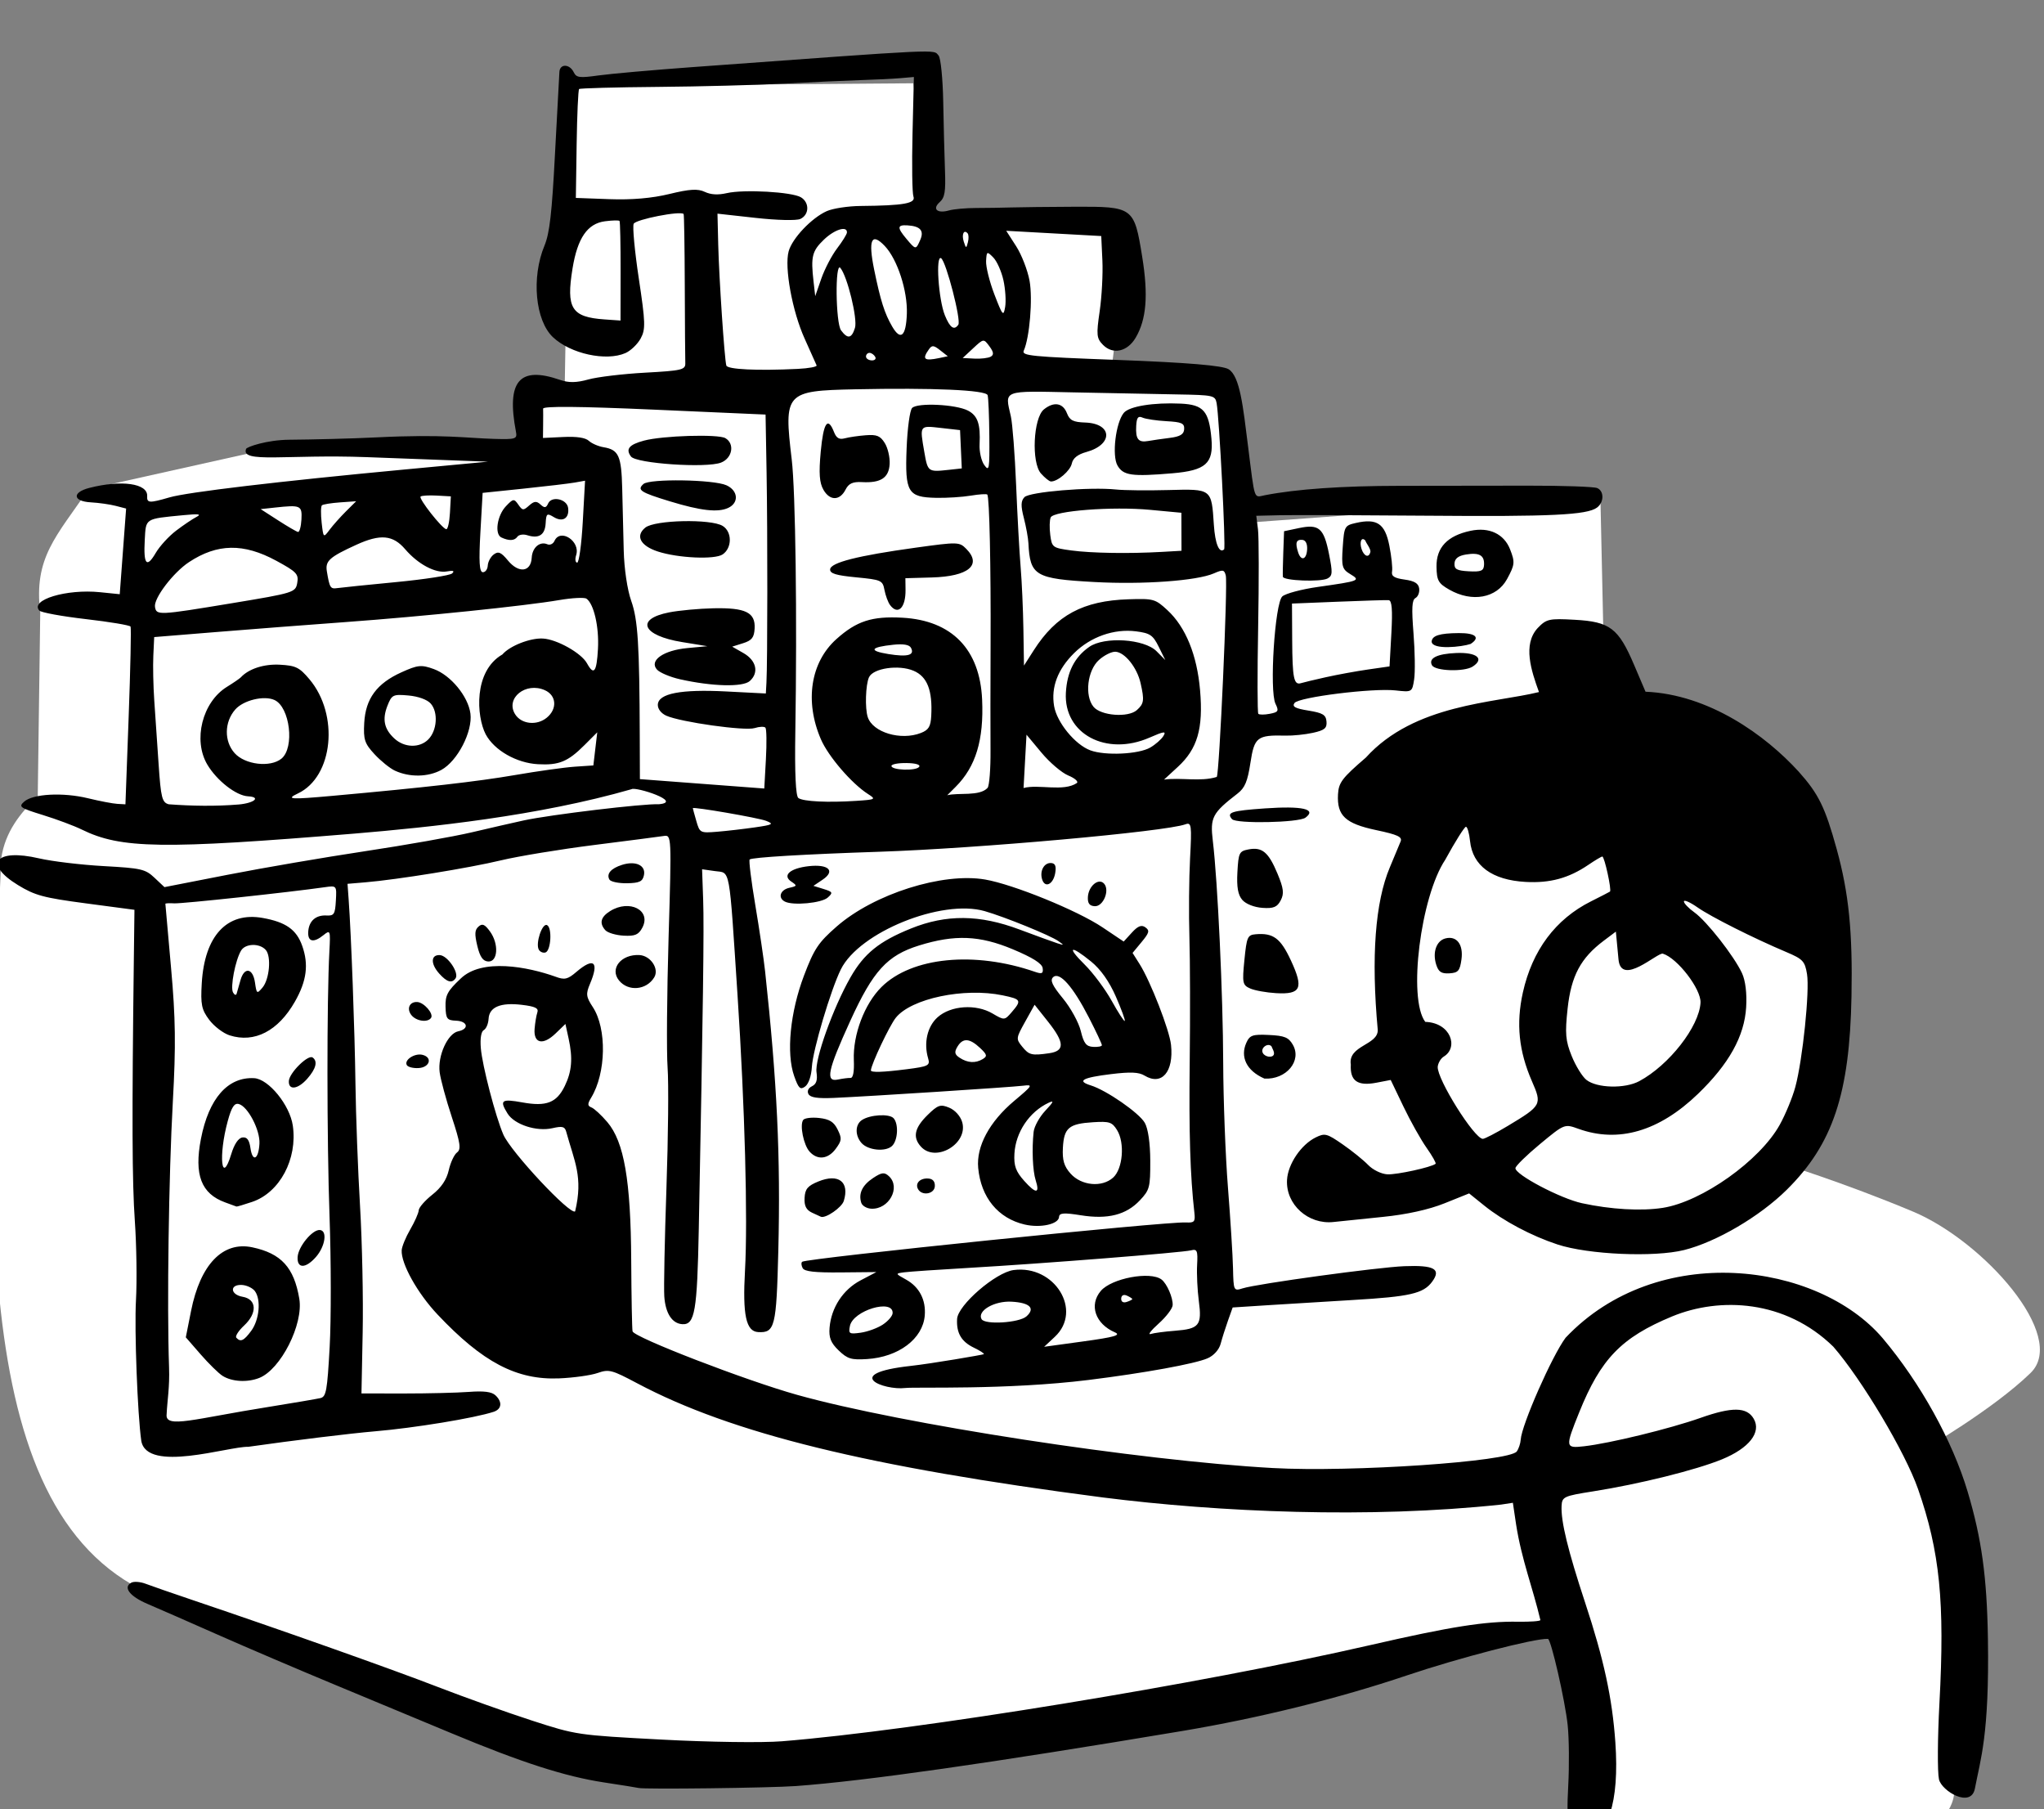 <?xml version="1.0" ?><svg xmlns="http://www.w3.org/2000/svg" width="288.332mm" height="255.133mm" viewBox="0 0 288.332 255.133">
    <rect x="0" y="0" width="288.332" height="255.133" fill="#808080" stroke="none"/>
    <path d="m -1641.148,18390.861 c 5.472,-30.59 -6.301,-108.932 -6.301,-108.932 0,0 -153.538,36.261 -219.861,48.945 -66.323,12.684 -231.633,37.753 -329.128,11.192 -97.495,-26.562 -195.043,-76.249 -195.043,-76.249 -105.208,-36.832 -96.291,-205.953 -87.991,-395.141 2.107,-13.663 9.821,-23.763 19.399,-32.68 l 1.327,-97.888 c -3.594,-29.355 8.628,-40.461 25.7,-65.657 l 88.375,-19.698 153.216,-4.195 -4.984,-24.306 16.865,-5.55 2.819,-160.861 182.744,-1.379 10.09,74.199 104.127,5.969 -9.285,77.147 59.193,2.09 18.139,74.106 183.484,-13.523 2.155,98.337 c 0,0 87.547,58.793 104.791,99.381 17.244,40.588 8.686,125.575 -11.898,156.682 0,0 34.156,10.445 71.463,26.113 37.307,15.669 82.572,66.255 62.51,85.803 -20.063,19.548 -57.37,41.036 -57.37,41.036 0,0 30.343,52.973 29.514,92.666 -0.829,39.693 -13.099,91.771 -13.099,91.771 0,0 -6.452,63.776 -200.952,20.622 z" fill="#FFFFFF" transform="translate(30.017,-106.779) matrix(0.265,0,0,0.265,627.227,-4507.968)"/>
    <path d="m -2158.692,18362.694 c -20.736,-3.158 -43.858,-10.612 -81.093,-26.142 -15.044,-6.275 -43.07,-17.932 -62.28,-25.904 -19.209,-7.973 -47.375,-20.006 -62.59,-26.74 -15.215,-6.735 -31.844,-14.022 -36.954,-16.193 -9.512,-4.043 -13.198,-8.851 -8.673,-11.312 1.398,-0.762 4.839,-0.502 7.648,0.576 2.809,1.078 14.251,5.047 25.427,8.819 47.67,16.094 105.333,36.523 129.784,45.981 14.463,5.594 37.081,13.671 50.263,17.948 23.826,7.73 24.23,7.789 69.175,10.179 25.395,1.351 53.454,1.743 64.022,0.897 71.5,-5.722 223.148,-30.507 313.336,-51.211 42.62,-9.784 61.011,-12.695 78.435,-12.419 6.568,0.104 11.968,-0.288 12,-0.871 -4.019,-17.081 -10.012,-32.155 -12.916,-50.78 l -1.734,-11.642 -6.277,0.961 c -70.004,7.504 -149.964,4.067 -212.027,-3.802 -124.703,-16.192 -197.564,-34.054 -247.854,-60.758 -13.529,-7.186 -15.014,-7.571 -21.057,-5.464 -3.576,1.246 -12.766,2.532 -20.422,2.856 -22.646,0.962 -40.745,-8.534 -64.775,-33.984 -10.682,-11.313 -19.482,-27.077 -19.087,-34.193 0.109,-1.969 2.159,-6.952 4.556,-11.073 2.397,-4.121 4.425,-8.708 4.507,-10.193 0.083,-1.485 3.335,-5.22 7.228,-8.3 4.809,-3.804 7.619,-7.983 8.762,-13.032 0.926,-4.088 2.918,-8.347 4.427,-9.465 2.247,-1.664 1.739,-5.077 -2.805,-18.845 -3.052,-9.248 -5.961,-19.963 -6.464,-23.813 -1.142,-8.729 4.263,-20.662 9.875,-21.802 5.953,-1.209 5.109,-5.391 -1.139,-5.647 -4.821,-0.197 -5.431,-1.006 -5.61,-7.43 -0.17,-6.101 1.058,-8.393 7.998,-14.924 11.336,-11.082 35.862,-6.296 50.528,-1.069 4.804,1.824 6.486,1.444 11.089,-2.502 9.365,-8.027 12.299,-5.47 7.273,6.341 -2.267,5.328 -2.078,6.885 1.503,12.334 7.534,11.467 7.106,35.126 -0.873,48.234 -2.015,3.311 -1.982,4.358 0.165,5.186 1.479,0.57 5.285,4.087 8.457,7.816 8.914,10.479 12.467,31.032 12.703,73.486 0.108,19.522 0.428,36.547 0.712,37.831 0.705,3.195 60.293,26.189 87.727,33.854 55.755,15.578 181.819,34.958 253.049,38.906 41.842,2.318 126.04,-3.409 129.915,-8.836 1.018,-1.426 1.957,-4.248 2.086,-6.272 0.501,-7.872 16.651,-44.536 23.888,-54.228 48.853,-51.654 134.127,-40.297 168.761,0.207 20.124,23.866 37.221,54.735 45.27,81.738 7.444,24.972 10.253,45.33 10.778,78.113 0.823,51.36 -3.995,64.367 -6.927,79.84 -2.031,10.715 -17.76,1.333 -19.129,-4.916 -0.855,-3.905 -0.742,-22.135 0.251,-40.513 2.911,-53.847 0.224,-80.715 -11.398,-113.988 -6.824,-19.538 -29.771,-58.075 -45.096,-75.735 -25.561,-24.965 -60.379,-26.594 -85.852,-16.072 -26.958,11.189 -37.917,22.512 -49.43,51.071 -7.487,18.573 -7.409,19.136 2.519,18.018 13.741,-1.545 45.663,-9.318 62.053,-15.11 16.878,-5.964 24.688,-5.84 28.346,0.454 4.192,7.211 -2.43,15.673 -16.907,21.605 -13.878,5.687 -44.092,13.19 -68.703,17.06 -15.463,2.433 -16.422,2.876 -16.668,7.704 -0.416,8.176 3.389,23.805 12.534,51.487 9.982,30.216 14.437,50.798 16.087,74.316 2.258,32.191 -4.071,51.22 -16.802,50.516 -8.074,-0.447 -9.495,-5.158 -8.278,-27.437 0.573,-10.612 0.447,-25.093 -0.295,-32.182 -1.362,-13.014 -8.877,-45.833 -10.516,-45.925 -6.87,-0.381 -47.602,10.175 -75.218,19.492 -36.14,12.193 -78.605,22.695 -119.343,29.516 -102.599,17.178 -168.52,26.572 -205.666,29.312 -13.73,1.011 -81.15,1.835 -83.842,1.023 -0.533,-0.161 -8.831,-1.49 -18.438,-2.953 z m -20.058,-346.24 c -0.75,-2.808 -2.022,-3.139 -7.389,-1.916 -8.449,1.925 -20.201,-1.924 -23.857,-7.812 -4.407,-7.096 -3.277,-7.942 7.902,-5.911 12.759,2.317 18.242,0.189 22.577,-8.757 3.765,-7.773 4.327,-14.737 2.033,-25.215 l -1.702,-7.775 -5.217,5.036 c -6.727,6.494 -11.824,5.372 -11.188,-2.462 0.261,-3.211 0.922,-7.144 1.47,-8.742 0.766,-2.23 -1.136,-3.157 -8.24,-4.011 -11.37,-1.365 -17.381,1.161 -17.73,7.454 -0.145,2.601 -1.284,5.285 -2.534,5.966 -1.418,0.771 -2.017,4.389 -1.592,9.624 0.749,9.237 7.848,36.482 11.989,46.007 4.001,9.204 35.705,43.1 38.213,40.854 4.373,-18.378 -0.395,-26.51 -4.734,-42.34 z m -226.207,164.466 c -2.012,-14.053 -3.711,-58.925 -2.832,-74.791 0.572,-10.318 0.301,-29.308 -0.601,-42.197 -1.46,-20.85 -1.587,-54.548 -0.526,-139.848 l 0.321,-25.77 -25.831,-3.425 c -22.647,-3.003 -27.105,-4.203 -36.16,-9.73 -18.548,-11.321 -11.997,-19.601 11.245,-14.214 6.877,1.593 22.313,3.441 34.302,4.106 20.102,1.113 22.212,1.595 27.108,6.201 l 5.309,4.995 33.867,-6.62 c 18.627,-3.641 51.475,-9.27 72.995,-12.51 21.52,-3.239 47.054,-7.757 56.742,-10.039 9.688,-2.282 22.104,-5.127 27.592,-6.32 14.088,-3.066 64.1,-9.053 71.978,-8.616 13.271,-1.218 -12.461,-9.52 -14.534,-8.012 -49.807,14.316 -106.896,20.212 -147.532,23.63 -102.316,8.425 -124.283,8.098 -145.165,-2.169 -4.016,-1.973 -13.306,-5.443 -20.644,-7.71 -12.257,-3.786 -13.071,-4.364 -10.008,-7.106 4.695,-4.203 20.685,-5.056 34.028,-1.817 6.224,1.512 13.251,2.855 15.614,2.985 l 4.298,0.239 1.72,-46.638 c 0.946,-25.649 1.399,-47.228 1.006,-47.95 -0.393,-0.723 -11.102,-2.513 -23.796,-3.979 -12.695,-1.464 -23.84,-3.507 -24.767,-4.538 -5.115,-5.691 14.443,-11.604 32.344,-9.777 l 10.457,1.065 1.698,-22.792 1.698,-22.793 -5.588,-1.441 c -3.073,-0.794 -9.015,-1.632 -13.204,-1.864 -9.596,-0.532 -10.097,-5.299 -0.807,-7.679 17.137,-4.392 31.183,-2.401 30.808,4.364 -0.207,3.731 1.14,3.808 11.843,0.687 9.569,-2.792 57.779,-8.511 124.969,-14.827 l 44.589,-4.191 -64.431,-2.405 c -42.86,-1.6 -67.322,3.405 -64.321,-4.392 0.407,-1.058 10.964,-4.781 23.049,-4.874 11.661,-0.09 32.667,-0.566 46.802,-1.273 35.068,-1.755 47.561,0.409 62.167,0.822 11.54,0.327 12.376,0.06 11.64,-3.8 -5.157,-27.003 1.782,-35.136 23.522,-27.577 4.547,1.581 8.722,1.513 14.996,-0.244 4.782,-1.339 18.388,-2.966 30.236,-3.617 19.648,-1.077 21.527,-1.528 21.388,-5.133 -0.084,-2.173 -0.211,-20.785 -0.281,-41.36 -0.071,-20.574 -0.346,-37.651 -0.613,-37.948 -1.622,-1.813 -25.538,2.877 -26.586,5.213 -0.686,1.529 0.546,14.656 2.739,29.168 3.543,23.454 3.65,27.002 0.958,31.9 -1.666,3.033 -5.302,6.508 -8.08,7.726 -10.29,4.509 -29.204,0.379 -38.554,-8.417 -9.466,-8.903 -11.598,-31.826 -4.537,-48.784 2.726,-6.547 3.948,-17.205 5.584,-48.731 1.153,-22.192 2.213,-41.896 2.358,-43.786 0.333,-4.352 5.437,-4.196 7.604,0.233 1.446,2.957 3.016,3.161 13.309,1.726 6.419,-0.896 29.04,-2.895 50.269,-4.445 134.655,-9.831 127.647,-9.501 130.658,-6.137 1.135,1.268 2.247,12.379 2.47,24.69 0.223,12.311 0.642,28.674 0.93,36.364 0.428,11.425 -0.086,14.527 -2.813,16.969 -4.12,3.687 -1.275,6.188 5.011,4.402 2.469,-0.701 8.925,-1.28 14.347,-1.287 5.422,-0.01 13.857,-0.133 18.745,-0.291 4.888,-0.152 19.979,-0.322 33.535,-0.375 31.498,-0.133 31.886,0.161 36.166,26.66 3.303,20.45 2.263,33.29 -3.487,43.043 -4.382,7.435 -12.082,9.142 -17.34,3.845 -3.479,-3.506 -3.661,-5.313 -1.815,-17.936 1.13,-7.721 1.78,-19.883 1.446,-27.027 l -0.608,-12.99 -25.291,-1.401 -25.291,-1.401 5.284,8.215 c 2.906,4.519 6.119,12.799 7.139,18.403 1.747,9.593 0.034,30.222 -3.085,37.175 -1.218,2.715 3.838,3.217 49.525,4.923 37.732,1.41 56.271,2.987 59.488,4.945 6.097,3.711 7.722,19.947 10.366,40.912 3.751,29.749 2.92,27.331 8.99,26.15 16.847,-3.277 41.122,-4.969 71.655,-4.994 18.976,-0.01 49.743,-0.06 68.373,-0.09 18.629,-0.03 35.231,0.543 36.893,1.289 3.713,1.665 3.623,7.584 -0.157,10.383 -5.327,3.945 -24.536,4.863 -90.218,4.314 -36.307,-0.305 -71.667,-0.418 -78.578,-0.254 l -12.566,0.296 0.906,7.256 c 0.498,3.992 0.537,27.473 0.086,52.182 -0.452,24.707 -0.413,45.378 0.084,45.935 0.498,0.557 3.236,0.564 6.083,0.01 4.62,-0.89 4.95,-1.466 3.064,-5.347 -3.324,-6.843 -0.346,-53.562 3.642,-57.132 1.72,-1.541 10.274,-3.813 19.008,-5.052 22.202,-3.146 22.822,-3.394 17.12,-6.829 -4.287,-2.584 -4.689,-4.032 -3.973,-14.334 0.77,-11.079 1.002,-11.507 6.987,-12.87 11.249,-2.561 15.503,0.312 17.817,12.038 1.137,5.762 1.79,11.961 1.452,13.775 -0.466,2.497 1.156,3.546 6.661,4.312 5.286,0.736 7.412,2.035 7.773,4.747 0.273,2.053 -0.605,4.333 -1.95,5.065 -1.906,1.036 -2.139,5.214 -1.062,18.906 0.766,9.666 0.916,20.654 0.333,24.418 -1.051,6.789 -1.124,6.833 -9.876,5.858 -12.121,-1.351 -51.606,3.568 -53.815,6.703 -1.37,1.946 0.366,2.888 7.439,4.035 7.632,1.239 9.291,2.246 9.6,5.827 0.304,3.527 -1.04,4.64 -7.232,5.997 -4.183,0.915 -10.706,1.585 -14.496,1.489 -15.191,-0.383 -16.679,0.767 -18.773,14.505 -1.499,9.837 -2.951,13.309 -6.817,16.296 -13.517,10.444 -14.698,12.711 -13.187,25.287 2.584,21.501 5.405,81.826 5.516,117.977 0.061,19.714 1.201,49.653 2.534,66.533 1.333,16.88 2.543,36.183 2.691,42.894 0.262,11.967 0.362,12.174 5.132,10.657 7.694,-2.447 71.937,-11.246 86.118,-11.795 15.914,-0.616 19.717,1.52 14.734,8.277 -4.637,6.289 -11.777,7.93 -42.346,9.726 -14.142,0.831 -34.288,2.064 -44.769,2.74 l -19.057,1.227 -2.495,7.004 c -1.372,3.851 -3.127,9.392 -3.9,12.311 -0.836,3.156 -3.646,6.29 -6.933,7.729 -6.688,2.931 -33.585,7.831 -63.202,11.513 -43.863,5.453 -92.34,3.654 -97.752,4.3 -11.467,1.367 -34.382,-7.65 2.943,-11.76 10.975,-1.209 38.531,-5.923 38.889,-6.243 0.359,-0.322 -2.001,-1.859 -5.244,-3.418 -6.723,-3.232 -9.411,-7.81 -8.995,-15.321 0.408,-7.373 20.543,-24.784 30.109,-26.035 21.817,-2.855 36.883,21.553 21.928,35.526 l -5.692,5.318 21.017,-2.889 c 16.446,-2.262 20.066,-3.303 16.644,-4.79 -10.453,-4.538 -13.869,-14.571 -7.508,-22.051 5.718,-6.723 26.294,-10.6 32.306,-6.085 2.875,2.158 6.164,9.723 5.945,13.673 -0.1,1.801 -3.459,6.207 -7.465,9.792 -4.006,3.586 -5.929,6.084 -4.274,5.551 1.655,-0.531 7.459,-1.308 12.898,-1.725 13.004,-0.997 14.496,-2.85 12.769,-15.853 -0.766,-5.769 -1.177,-14.409 -0.911,-19.199 0.42,-7.578 0,-8.585 -3.217,-7.755 -4.671,1.201 -78.917,7.065 -118.112,9.327 -16.316,0.94 -31.863,2.005 -34.548,2.365 -4.869,0.651 -4.866,0.663 0.99,3.909 7.026,3.898 10.607,10.805 9.909,19.115 -1.041,12.398 -13.933,22.099 -30.77,23.153 -8.356,0.523 -10.375,-0.09 -15.065,-4.601 -4.17,-4.01 -5.282,-6.791 -4.837,-12.097 0.899,-10.715 7.176,-20.285 16.528,-25.196 l 8.383,-4.403 -18.943,0.185 c -13.816,0.133 -19.305,-0.481 -20.279,-2.272 -0.735,-1.349 -0.865,-2.876 -0.29,-3.39 2.103,-1.883 193.8,-21.521 204.362,-20.935 4.428,0.245 4.979,-0.399 4.436,-5.176 -2.237,-19.691 -2.943,-42.557 -2.485,-80.473 0.288,-23.838 0.214,-53.562 -0.165,-66.053 -0.379,-12.49 -0.22,-31.428 0.352,-42.084 0.951,-17.696 0.737,-19.262 -2.48,-18.09 -10.733,3.916 -110.668,12.873 -162.959,14.606 -39.888,1.322 -67.733,2.98 -68.994,4.109 -0.52,0.466 0.826,11.367 2.99,24.225 2.165,12.858 4.517,28.733 5.227,35.277 6.39,58.883 8.277,98.769 7.034,148.686 -1.011,40.601 -1.809,43.818 -10.739,43.324 -6.452,-0.358 -8.321,-9.099 -6.997,-32.718 1.536,-27.396 -0.086,-87.388 -3.955,-146.303 -4.597,-70.005 -3.72,-65.148 -11.981,-66.308 l -6.904,-0.97 0.576,16.391 c 0.525,14.933 -0.027,56.237 -2.334,174.929 -0.854,43.893 -2.097,51.14 -8.713,50.774 -5.493,-0.305 -9.042,-5.765 -9.653,-14.851 -0.31,-4.612 0.207,-30.523 1.149,-57.578 0.942,-27.054 1.219,-55.87 0.615,-64.037 -0.604,-8.166 -0.366,-39.406 0.527,-69.422 1.608,-53.991 1.581,-54.569 -2.533,-53.925 -2.287,0.357 -18.956,2.517 -37.042,4.8 -18.087,2.283 -40.405,5.955 -49.596,8.161 -17.079,4.098 -55.16,10.269 -72.228,11.704 l -9.509,0.8 0.596,8.276 c 1.384,19.232 3.249,69.741 3.624,98.143 0.222,16.818 1.323,46.155 2.446,65.192 1.123,19.037 1.752,49.235 1.398,67.107 l -0.643,32.492 22.884,0.02 c 12.586,0 27.989,-0.372 34.23,-0.84 8.108,-0.607 12.158,-0.09 14.193,1.793 3.794,3.521 3.381,7.37 -0.943,8.796 -10.087,3.325 -42.207,8.604 -63.168,10.38 -13.073,1.109 -43.441,4.819 -67.485,8.247 -10.436,-0.273 -53.944,14.068 -56.913,-3.164 z m 67.954,-18.085 c 13.129,-2.118 25.443,-4.215 27.365,-4.658 3.105,-0.716 3.658,-3.757 4.962,-27.286 0.807,-14.564 0.775,-45.777 -0.069,-69.363 -1.444,-40.292 -1.487,-115.281 -0.08,-141.187 0.601,-11.12 0.472,-11.479 -3.144,-8.553 -5.273,4.265 -8.423,3.598 -8.128,-1.723 0.319,-5.759 3.989,-9.043 9.749,-8.724 3.986,0.221 4.573,-0.708 4.969,-7.857 0.449,-8.099 0.449,-8.107 -6.009,-7.183 -18.686,2.677 -75.829,8.81 -79.959,8.581 -2.629,-0.148 -4.783,-0.05 -4.786,0.227 -3e-4,0.272 1.359,15.65 3.028,34.175 2.401,26.665 2.599,41.462 0.949,71.023 -2.192,39.275 -3.182,108.723 -2.016,141.439 0.381,10.696 -0.942,17.49 -1.294,25.063 -0.93,7.804 14.959,2.277 54.463,-3.974 z m -24.713,-16.515 c -2.095,-1.327 -7.349,-6.481 -11.676,-11.453 l -7.867,-9.04 2.788,-14.026 c 4.924,-24.768 16.893,-37.203 32.609,-33.875 15.379,3.255 22.204,10.716 25.013,27.345 2.299,13.612 -9.917,37.721 -21.381,42.197 -6.346,2.478 -14.527,1.996 -19.486,-1.148 z m 15.273,-23.937 c 4.335,-5.871 5.331,-16.594 1.963,-21.142 -1.231,-1.663 -4.341,-3.14 -6.912,-3.282 -6.622,-0.368 -6.284,5.152 0.385,6.296 7.527,1.292 7.896,8.65 0.768,15.31 -2.97,2.775 -4.832,5.68 -4.137,6.457 2.233,2.495 4.003,1.683 7.933,-3.639 z m 24.701,-39.273 c 0.304,-5.49 7.777,-14.621 11.784,-14.398 4.179,0.23 2.964,8.687 -2.07,14.404 -5.457,6.199 -10.057,6.195 -9.714,0 z m -38.523,-29.07 c -12.789,-4.617 -16.647,-14.69 -12.946,-33.804 4.171,-21.539 14.312,-33.093 28.364,-32.315 7.662,0.425 18.959,14.301 20.547,25.239 2.58,17.764 -6.953,35.638 -21.651,40.596 -4.349,1.465 -8.107,2.579 -8.35,2.472 -0.243,-0.103 -2.927,-1.091 -5.965,-2.188 z m 9.139,-34.57 c 2.431,-0.329 3.651,1.275 4.272,5.617 1.107,7.739 4.327,6.171 4.798,-2.335 0.402,-7.247 -6.208,-19.879 -11.036,-21.089 -2.369,-0.594 -3.821,1.666 -5.857,9.123 -5.046,18.478 -3.311,34.661 1.88,17.527 1.607,-5.303 3.789,-8.551 5.943,-8.843 z m 24.718,-30.055 c 0.239,-4.315 10.223,-14.197 12.641,-12.511 2.847,1.984 1.834,5.996 -2.861,11.329 -4.99,5.667 -10.062,6.281 -9.78,1.182 z m -31.512,-24.285 c -3.374,-1.076 -8.269,-4.799 -10.877,-8.272 -4.075,-5.427 -4.634,-8.159 -3.972,-19.428 1.489,-25.343 13.46,-38.18 32.441,-34.783 12.321,2.206 17.97,6.187 21.029,14.824 3.535,9.979 2.399,18.679 -3.878,29.704 -8.915,15.655 -21.526,22.173 -34.742,17.955 z m 5.764,-29.364 c 2.024,-7.242 6.615,-6.488 7.724,1.27 0.86,6.015 1.048,6.141 3.978,2.685 3.742,-4.417 4.806,-16.645 1.745,-20.065 -3.291,-3.678 -10.837,-3.473 -13.127,0.357 -3.065,5.126 -5.823,19.444 -4.289,22.264 0.752,1.383 1.618,1.686 1.923,0.672 0.305,-1.015 1.226,-4.246 2.046,-7.183 z m 341.877,183.32 c 2.813,-1.845 5.183,-4.588 5.266,-6.092 0.438,-7.906 -21.045,-1.493 -22.728,6.785 -0.843,4.144 -0.38,4.435 5.715,3.587 3.648,-0.508 8.934,-2.433 11.747,-4.28 z m 76.525,-4.424 c 4.814,-4.308 1.802,-7.265 -7.95,-7.805 -9.139,-0.507 -18.386,4.855 -15.984,9.269 1.707,3.137 20.047,2.016 23.934,-1.464 z m 56.313,-9.172 c 0.018,-0.31 -1.267,-1.146 -2.854,-1.858 -1.74,-0.781 -2.947,-0.178 -3.042,1.53 -0.095,1.704 1.039,2.44 2.854,1.857 1.656,-0.533 3.025,-1.221 3.042,-1.529 z m -475.819,-263.203 c 8.466,-0.741 12.24,-3.982 5.096,-4.377 -6.307,-0.35 -16.538,-8.31 -21.608,-16.814 -7.788,-13.062 -2.712,-33.32 10.377,-41.416 3.51,-2.172 6.855,-4.46 7.432,-5.086 4.194,-4.547 12.351,-7.182 20.785,-6.714 8.47,0.469 10.39,1.413 15.718,7.728 15.979,18.94 12.673,51.882 -6.099,60.771 -6.647,3.147 -4.2,3.318 18.345,1.287 49.146,-4.427 77.323,-7.637 97.213,-11.071 12.042,-2.078 26.348,-4.079 31.789,-4.446 l 9.894,-0.668 1.038,-8.813 1.038,-8.815 -6.844,6.847 c -8.785,8.788 -13.572,10.75 -24.717,10.133 -11.452,-0.635 -23.25,-7.383 -27.825,-15.914 -4.925,-9.484 -6.596,-33.607 8.894,-42.496 3.911,-4.576 14.792,-8.847 21.58,-8.471 7.435,0.412 20.433,7.718 23.433,13.173 3.684,6.697 5.164,4.757 5.853,-7.67 0.646,-11.662 -2.171,-23.961 -6.118,-26.713 -1.105,-0.77 -7.646,-0.435 -14.535,0.746 -18.08,3.097 -72.34,8.683 -113.598,11.695 -19.596,1.429 -50.557,3.813 -68.801,5.297 l -33.171,2.697 -0.462,9.908 c -0.255,5.449 -0.031,16.142 0.495,23.761 0.526,7.619 1.571,22.939 2.322,34.043 1.202,17.79 1.843,20.322 5.388,21.274 12.491,0.93 25.127,1.106 37.088,0.118 z m 83.316,-18.02 c -2.643,-1.222 -7.526,-5.158 -10.851,-8.748 -5.283,-5.705 -5.975,-7.806 -5.484,-16.662 0.716,-12.924 6.67,-21.006 19.854,-26.953 8.693,-3.921 10.526,-4.104 17.162,-1.708 9.022,3.257 18.32,14.546 19.517,23.695 1.25,9.553 -6.897,25.305 -15.51,29.991 -7.06,3.841 -16.88,3.995 -24.688,0.385 z m 17.697,-16.554 c 4.765,-4.713 5.45,-14.581 1.331,-19.183 -1.877,-2.098 -6.618,-3.809 -11.844,-4.274 -8.18,-0.73 -8.864,-0.395 -11.161,5.454 -2.861,7.287 -1.761,12.442 3.73,17.484 5.313,4.876 13.305,5.108 17.944,0.519 z m 173.829,46.749 c 9.676,-1.389 10.377,-1.789 6.107,-3.481 -4.046,-1.605 -39.005,-7.644 -39.054,-6.748 -0.015,0.161 0.825,3.217 1.852,6.791 1.829,6.355 2.067,6.481 11.017,5.753 5.031,-0.409 14.066,-1.451 20.078,-2.315 z m 54.011,-14.122 c 10.383,-0.682 10.673,-0.848 6.323,-3.619 -8.68,-5.53 -21.157,-20.018 -25.102,-29.149 -8.741,-20.232 -5.524,-40.996 8.263,-53.336 10.746,-9.618 18.932,-12.265 35.149,-11.366 26.281,1.455 41.207,16.788 42.405,43.56 0.962,21.474 -3.379,35.759 -14.122,46.481 l -4.451,4.441 c 5.743,-1.515 17.279,0.735 21.495,-3.944 0.926,-1.197 1.621,-10.165 1.546,-19.928 -0.075,-9.761 -0.059,-35.045 0.037,-56.182 0.19,-41.619 -0.619,-78.701 -1.744,-79.957 -0.387,-0.432 -4.374,-0.173 -8.861,0.577 -4.486,0.75 -12.745,1.273 -18.352,1.161 -15.109,-0.301 -16.665,-2.906 -15.74,-26.348 0.42,-10.653 1.708,-20.148 2.909,-21.456 2.709,-2.947 23.348,-1.979 29.79,1.398 5.15,2.7 6.692,7.213 6.138,17.959 -0.197,3.847 0.926,8.79 2.498,10.981 2.622,3.655 2.845,2.378 2.694,-15.429 -0.09,-10.678 -0.499,-20.459 -0.908,-21.736 -0.882,-2.753 -28.933,-3.993 -70.646,-3.127 -37.018,0.771 -37.886,1.735 -33.635,37.336 2.029,16.994 2.914,84.177 1.912,145.124 -0.358,21.778 0.212,34.031 1.631,35.053 2.587,1.86 15.642,2.499 30.771,1.506 z m 18.005,-104.255 c -1.051,-1.421 -2.379,-5.005 -2.95,-7.968 -0.993,-5.149 -1.654,-5.445 -15.064,-6.738 -10.748,-1.036 -13.988,-2.024 -13.865,-4.229 0.2,-3.614 14.637,-7.282 45.413,-11.539 22.641,-3.131 23.369,-3.115 27.072,0.63 8.48,8.575 1.152,14.658 -18.32,15.209 l -14.097,0.399 0.074,6.197 c 0.114,9.605 -4.082,13.686 -8.264,8.039 z m -35.411,-61.254 c -2.177,-3.76 -2.537,-8.804 -1.458,-20.408 1.436,-15.433 3.744,-18.814 7.067,-10.346 1.268,3.232 2.792,4.114 5.73,3.32 2.202,-0.595 7.235,-1.33 11.185,-1.631 5.881,-0.449 7.715,0.31 10.118,4.181 1.615,2.6 2.777,7.595 2.583,11.1 -0.408,7.374 -4.734,10.212 -14.724,9.658 -4.893,-0.272 -7.093,0.722 -8.726,3.94 -3.057,6.022 -8.35,6.106 -11.776,0.186 z m -288.554,143.059 c 7.157,-5.791 4.565,-27.525 -3.727,-31.245 -5.594,-2.51 -16.493,0.133 -20.823,5.053 -5.863,6.66 -6.02,16.909 -0.357,23.236 5.527,6.175 18.957,7.77 24.906,2.956 z m 257.901,0.31 c 0.474,-8.563 0.359,-16.131 -0.257,-16.818 -0.615,-0.688 -3.21,-0.585 -5.766,0.228 -5.126,1.63 -39.275,-3.16 -46.987,-6.593 -2.79,-1.241 -4.645,-3.676 -4.52,-5.932 0.327,-5.908 12.324,-8.208 36.364,-6.974 l 21.132,1.087 0.324,-5.833 c 0.582,-10.48 0.625,-80.147 0.071,-111.732 l -0.543,-30.874 -59.246,-2.612 c -39.986,-1.763 -59.22,-1.932 -59.165,-0.527 0.044,1.147 0.047,5.124 0,8.839 l -0.078,6.752 10.835,-0.515 c 7.143,-0.34 11.774,0.357 13.592,2.045 1.517,1.408 5.059,2.942 7.872,3.408 7.997,1.331 9.457,4.571 9.879,21.928 0.216,8.905 0.579,23.743 0.807,32.972 0.24,9.724 1.915,21.008 3.985,26.834 3.567,10.042 4.389,23.093 4.548,72.209 l 0.074,22.676 33.108,2.5 33.108,2.499 0.863,-15.567 z m -45.75,-42.576 c -5.251,-1.182 -10.762,-3.506 -12.246,-5.164 -4.291,-4.795 3.415,-10.23 16.211,-11.435 l 10.62,-0.998 -13.473,-2.197 c -21.204,-3.454 -25.039,-12.244 -6.891,-15.795 5.3,-1.038 15.917,-2.019 23.594,-2.185 17.139,-0.366 22.408,2.218 21.935,10.757 -0.267,4.811 -1.482,6.361 -6.138,7.83 l -5.805,1.831 6.007,3.429 c 6.873,3.926 8.342,10.414 3.366,14.866 -3.72,3.329 -20.04,2.918 -37.178,-0.939 z m -11.743,-67.976 c -9.35,-3.046 -12.128,-8.338 -6.687,-12.739 5.037,-4.076 34.854,-4.729 41.141,-0.902 5.096,3.102 5.096,11.744 6e-4,15.185 -4.197,2.835 -23.689,1.961 -34.455,-1.544 z m 6.393,-26.709 c -15.754,-4.808 -17.638,-6.044 -14.079,-9.229 3.274,-2.93 37.361,-2.403 44.18,0.684 6.247,2.829 6.756,9.33 0.941,12.039 -5.472,2.55 -14.61,1.521 -31.042,-3.494 z m -20.729,-23.862 c -2.939,-3.969 -1.032,-6.305 6.894,-8.443 9.876,-2.663 39.5,-3.568 43.353,-1.324 5.101,2.97 3.748,10.649 -2.292,13.008 -7.793,3.041 -45.174,0.517 -47.956,-3.241 z m 237.371,173.761 c 0.938,-0.776 -1.131,-2.58 -4.598,-4.008 -3.467,-1.429 -9.885,-6.897 -14.262,-12.153 l -7.958,-9.553 -0.786,14.186 -0.786,14.187 c 8.09,-2.157 21.259,2.163 28.389,-2.659 z m -83.957,-8.61 c 0.802,-1.15 -1.805,-1.938 -6.672,-2.016 -4.394,-0.07 -8.03,0.609 -8.08,1.513 -0.128,2.33 13.162,2.784 14.752,0.503 z m 158.408,5.379 c 1.389,-1.128 5.945,-102.788 4.805,-107.215 -0.799,-3.102 -1.503,-3.228 -6.324,-1.118 -9.045,3.958 -37.724,6.029 -63.705,4.599 -31.462,-1.731 -34.173,-3.331 -35.029,-20.66 -0.134,-2.718 -1.225,-8.739 -2.424,-13.379 -1.683,-6.514 -1.616,-9.044 0.296,-11.105 2.637,-2.842 34.814,-5.538 48.756,-4.087 4.312,0.451 16.851,0.579 27.865,0.288 23.199,-0.612 22.958,-0.797 24.217,18.442 0.666,10.179 2.864,15.47 5.462,13.145 0.98,-0.877 -2.591,-70.467 -3.996,-77.869 -0.773,-4.069 -1.706,-4.275 -20.838,-4.606 -11.016,-0.19 -35.758,-0.678 -54.981,-1.083 -38.645,-0.815 -36.957,-1.453 -33.716,12.719 0.877,3.837 2.144,20.314 2.814,36.616 0.671,16.301 1.747,35.877 2.392,43.503 0.645,7.625 1.311,22.569 1.48,33.205 l 0.308,19.34 5.24,-8.191 c 11.928,-18.639 26.24,-26.327 50.448,-27.094 13.316,-0.422 14.182,-0.18 20.642,5.775 9.727,8.966 15.806,23.875 17.413,42.712 1.736,20.338 -1.39,31.091 -11.83,40.701 l -7.36,6.773 c 9.013,-1.24 19.355,1.289 28.065,-1.411 z m -93.567,-161.481 c -5.187,-5.795 -4.107,-29.529 1.552,-34.107 5.299,-4.288 10.111,-3.499 12.261,2.009 1.498,3.837 3.285,4.748 9.773,4.978 14.549,0.517 14.959,11.728 0.573,15.678 -4.569,1.257 -7.161,3.298 -7.733,6.093 -0.797,3.897 -7.662,9.778 -11.185,9.583 -0.841,-0.05 -3.199,-1.952 -5.241,-4.234 z m 40.738,-4.23 c -3.051,-5.27 -0.969,-22.775 3.333,-28.022 2.888,-3.524 15.813,-5.621 30.394,-4.936 12.02,0.565 14.959,3.931 16.271,18.633 1.176,13.173 -3.051,16.931 -20.743,18.437 -21.644,1.84 -26.178,1.203 -29.254,-4.112 z m 27.834,-14.726 c 5.498,-0.685 7.498,-1.899 7.65,-4.64 0.174,-3.136 -1.294,-3.796 -9.46,-4.247 -5.316,-0.296 -11.036,-1.151 -12.709,-1.902 -2.349,-1.054 -3.116,-0.04 -3.363,4.414 -0.392,7.075 1.131,8.986 6.396,8.034 2.224,-0.403 7.393,-1.15 11.487,-1.659 z m -331.722,148.971 c 5.766,-4.665 5.299,-11.92 -0.946,-14.698 -10.197,-4.539 -21.118,4.278 -15.837,12.783 3.283,5.287 11.461,6.22 16.783,1.915 z m 321.31,15.826 c 2.78,-1.61 5.94,-4.382 7.023,-6.161 1.625,-2.669 0.339,-2.52 -7.362,0.858 -23.122,10.14 -45.782,-1.987 -44.571,-23.853 0.614,-11.078 4.611,-18.931 12.421,-24.403 8.06,-5.647 29.319,-4.28 35.847,2.304 l 4.652,4.695 -3.504,-7.095 c -3.056,-6.187 -4.6,-7.234 -12.083,-8.192 -11.671,-1.496 -24.189,2.907 -32.951,11.587 -8.751,8.669 -12.338,18.152 -10.656,28.164 1.464,8.711 11.171,20.568 19.311,23.587 7.907,2.932 25.665,2.1 31.871,-1.491 z m -122.088,-7.757 c 4.116,-1.606 5.207,-3.4 5.512,-9.058 0.735,-13.642 -2.123,-20.954 -9.399,-24.049 -7.918,-3.371 -21.57,-1.363 -23.748,3.49 -1.806,4.024 -2.186,16.525 -0.645,21.187 2.697,8.157 17.599,12.599 28.279,8.43 z m 114.97,-12.182 c 3.808,-3.409 4.056,-5.215 1.97,-14.372 -1.889,-8.293 -8.382,-16.4 -13.356,-16.676 -2.023,-0.119 -5.969,1.846 -8.769,4.353 -6.176,5.527 -7.769,18.957 -2.956,24.907 3.898,4.817 18.467,5.945 23.112,1.788 z m 100.667,-17.505 c 6.038,-1.348 16.121,-3.19 22.405,-4.095 l 11.427,-1.645 0.972,-17.549 c 0.705,-12.716 0.296,-17.593 -1.483,-17.708 -1.351,-0.09 -13.472,0.287 -26.937,0.831 l -24.481,0.99 0.106,19.429 c 0.112,20.327 0.891,24.121 4.706,22.921 1.268,-0.398 7.245,-1.827 13.283,-3.174 z m -220.942,-15.674 c -0.876,-1.61 -4.013,-2.149 -9.31,-1.6 -12.361,1.28 -13.417,3.237 -2.68,4.966 10.366,1.67 14.151,0.607 11.99,-3.366 z m -361.404,-23.699 c 32.981,-5.455 33.847,-5.725 34.739,-10.815 0.821,-4.685 -0.324,-5.892 -11.176,-11.783 -17.369,-9.426 -31.381,-9.204 -46.448,0.736 -8.398,5.54 -18.837,19.264 -18.104,23.801 0.745,4.604 1.713,4.557 40.988,-1.939 z m 87.365,-11.233 c 15.261,-1.465 28.683,-3.542 29.827,-4.619 1.439,-1.356 0.582,-1.682 -2.782,-1.06 -6.074,1.122 -15.37,-3.82 -22.221,-11.811 -6.52,-7.607 -13.176,-8.218 -25.968,-2.381 -14.321,6.534 -16.636,8.611 -15.725,14.11 1.459,8.807 1.893,9.512 5.52,8.965 1.98,-0.3 16.087,-1.741 31.348,-3.204 z m -117.181,-27.313 c 3.848,-2.932 8.736,-6.233 10.861,-7.337 2.977,-1.546 1.359,-1.765 -7.036,-0.948 -20.571,2 -19.797,1.501 -20.445,13.185 -0.728,13.131 0.998,15.173 5.836,6.904 2.083,-3.56 6.936,-8.872 10.784,-11.804 z m 165.969,18.505 c 0.112,-2.03 1.558,-4.693 3.212,-5.917 2.445,-1.811 3.864,-1.193 7.591,3.304 5.696,6.872 12.169,6.081 12.591,-1.539 0.302,-5.454 4.322,-8.897 8.357,-7.158 1.364,0.589 3.056,-0.214 3.76,-1.783 3.109,-6.93 13.923,0.156 11.541,7.562 -0.687,2.136 -0.448,3.928 0.532,3.983 0.98,0.06 2.326,-9.734 2.992,-21.749 l 1.21,-21.849 -5.475,0.975 c -3.011,0.536 -15.278,1.993 -27.26,3.238 l -21.785,2.263 -1.192,21.036 c -0.88,15.529 -0.549,21.074 1.264,21.18 1.351,0.07 2.548,-1.517 2.661,-3.546 z m 7.235,-14.946 c -3.704,-1.739 -2.272,-11.649 2.396,-16.579 3.885,-4.104 4.361,-4.17 6.613,-0.922 2.238,3.227 2.689,3.264 5.79,0.49 2.646,-2.368 3.936,-2.479 6.05,-0.515 2.127,1.973 2.975,1.852 4.065,-0.576 1.866,-4.159 9.992,-2.349 10.623,2.365 0.736,5.499 -2.847,7.807 -7.618,4.903 -3.662,-2.23 -4.047,-1.936 -4.338,3.308 -0.342,6.18 -3.64,8.31 -9.795,6.332 -2.113,-0.681 -4.49,-0.307 -5.281,0.828 -1.502,2.153 -4.428,2.28 -8.505,0.366 z m -82.714,-13.889 5.417,-5.382 -8.575,0.606 c -4.716,0.334 -9.057,1.038 -9.647,1.565 -0.59,0.527 -0.655,4.661 -0.146,9.183 0.922,8.199 0.935,8.211 4.229,3.818 1.817,-2.425 5.742,-6.83 8.722,-9.79 z m -23.709,4.37 c 0.417,-7.531 -0.366,-7.885 -14.101,-6.389 l -7.601,0.826 9.198,5.928 c 5.059,3.261 9.856,6.06 10.66,6.221 0.804,0.161 1.634,-2.804 1.843,-6.586 z m 79.051,-3.506 0.49,-8.845 -7.534,-0.417 c -4.144,-0.229 -8.004,0 -8.579,0.518 -1.179,1.055 11.396,17.042 13.666,17.374 0.807,0.118 1.687,-3.766 1.957,-8.63 z m 378.939,20.711 10.478,-0.599 -0.028,-10.113 -0.027,-10.113 -16.671,-1.56 c -20.098,-1.881 -51.316,0.508 -52.905,4.051 -0.616,1.371 -0.717,5.57 -0.225,9.328 0.864,6.607 1.233,6.88 11.097,8.222 10.756,1.463 30.757,1.788 48.281,0.784 z m 108.349,-6.025 c -1.996,-2.231 -3.283,0.667 -2.008,4.525 1.196,3.62 3.782,5.016 4.66,1.633 0.438,-1.649 -2.288,-4.792 -2.652,-6.158 z m -221.808,-37.64 6.979,-0.761 -0.459,-10.191 -0.458,-10.193 -10.285,-1.165 c -11.387,-1.291 -11.225,-1.528 -8.748,12.775 1.844,10.647 1.964,10.736 12.97,9.535 z m -80.241,-53.731 c 5.77,-0.281 10.246,-1.119 9.946,-1.863 -0.299,-0.744 -3.172,-7.162 -6.383,-14.261 -6.584,-14.555 -10.858,-37.974 -8.486,-46.494 1.918,-6.888 12.191,-17.709 20.244,-21.323 3.25,-1.459 11.393,-2.702 18.096,-2.761 22.942,-0.205 29.42,-1.366 28.075,-5.027 -0.666,-1.813 -0.886,-16.868 -0.488,-33.453 l 0.724,-30.156 -7.184,0.621 c -3.951,0.343 -13.404,0.809 -21.007,1.037 -7.603,0.228 -25.835,1.058 -40.516,1.843 -14.681,0.787 -45.124,1.583 -67.65,1.772 -22.526,0.188 -41.356,0.7 -41.845,1.137 -0.489,0.437 -1.079,13.653 -1.313,29.368 l -0.425,28.574 17.915,0.663 c 11.807,0.435 22.685,-0.504 31.904,-2.757 10.717,-2.619 15.113,-2.884 18.792,-1.138 3.247,1.541 7.062,1.76 11.778,0.675 9.098,-2.091 34.723,-0.639 39.447,2.236 4.623,2.814 4.435,9.288 -0.335,11.51 -2.04,0.95 -12.389,0.705 -23.857,-0.567 l -20.254,-2.244 0.403,16.586 c 0.43,17.702 3.314,60.71 4.307,64.222 0.595,2.105 16.47,2.855 38.111,1.8 z m 41.149,-6.387 c -0.608,-1.117 -1.938,-2.078 -2.955,-2.134 -1.017,-0.06 -1.899,0.782 -1.958,1.863 -0.061,1.08 1.27,2.041 2.955,2.134 1.685,0.09 2.567,-0.745 1.958,-1.863 z m 34.053,0.623 4.569,-0.956 -4.061,-3.194 c -3.428,-2.695 -4.352,-2.784 -5.933,-0.569 -3.834,5.37 -2.641,6.408 5.425,4.719 z m 27.423,-0.729 c 1.767,-0.991 1.587,-2.448 -0.68,-5.511 -3.069,-4.147 -3.107,-4.143 -8.666,1.03 l -5.583,5.196 6.264,0.315 c 3.445,0.176 7.345,-0.289 8.666,-1.03 z m -72.263,-15.32 c 1.487,-4.784 -4.046,-27.484 -7.782,-31.931 -2.876,-3.423 -2.509,29.342 0.373,33.233 3.52,4.754 5.644,4.382 7.41,-1.302 z m -124.757,-30.034 c 0.022,-14.364 -0.233,-26.462 -0.569,-26.882 -0.336,-0.419 -3.822,-0.342 -7.748,0.172 -9.33,1.219 -14.617,8.9 -17.261,25.076 -3.482,21.297 -0.583,25.924 17.012,27.157 l 8.524,0.596 0.041,-26.119 z m 152.375,22.535 c 0.436,-12.237 -5.045,-29.049 -11.775,-36.111 -7.071,-7.421 -8.89,-3.299 -5.606,12.701 3.379,16.458 5.49,23.119 9.553,30.137 4.509,7.792 7.399,5.309 7.827,-6.727 z m 27.389,5.821 c 1.618,-2.321 -6.429,-33.496 -9.133,-35.381 -3.016,-2.104 -1.436,21.967 1.995,30.389 2.7,6.629 4.916,8.178 7.138,4.992 z m 24.017,-23.705 c -1.039,-4.701 -3.472,-10.145 -5.407,-12.101 -3.365,-3.403 -3.53,-3.321 -3.82,1.907 -0.166,3.004 1.829,11.015 4.435,17.801 4.343,11.31 4.819,11.862 5.71,6.638 0.534,-3.136 0.121,-9.546 -0.918,-14.245 z m -88.543,-16.916 c 2.832,-3.713 5.191,-7.511 5.242,-8.441 0.208,-3.763 -6.555,-1.691 -12.231,3.748 -6.309,6.046 -7.057,9.026 -5.558,22.155 l 0.906,7.937 3.246,-9.325 c 1.785,-5.127 5.563,-12.361 8.395,-16.074 z m 44.269,-4.525 c 2.158,-4.92 0.062,-7.313 -6.779,-7.738 -5.527,-0.344 -5.64,1.145 -0.549,7.206 4.934,5.869 4.985,5.874 7.328,0.532 z m 25.197,-3.522 c -1.996,-2.232 -3.283,0.667 -2.008,4.525 1.196,3.618 1.3,3.63 2.178,0.248 0.507,-1.955 0.431,-4.103 -0.17,-4.773 z m -82.773,521.219 c -3.13,-1.464 -4.234,-3.642 -3.999,-7.889 0.264,-4.772 1.641,-6.406 7.368,-8.744 10.708,-4.373 16.664,0.212 13.5,10.396 -1.074,3.454 -9.609,9.358 -12.154,8.406 -0.216,-0.07 -2.338,-1.057 -4.716,-2.169 z m 113.177,6.298 c -14.165,-3.292 -23.279,-14.385 -24.756,-30.13 -1.076,-11.472 5.981,-24.594 19.193,-35.688 9.85,-8.272 10.126,-8.738 4.776,-8.068 -6.38,0.802 -82.218,5.688 -100.844,6.499 -8.681,0.378 -12.466,-0.197 -13.471,-2.042 -0.844,-1.552 -0.106,-3.199 1.864,-4.163 2.343,-1.146 3.024,-3.245 2.421,-7.463 -0.985,-6.891 8.796,-34.218 18.059,-50.451 7.261,-12.726 15.273,-19.199 32.231,-26.045 18.803,-7.59 36.501,-7.427 57.721,0.53 9.029,3.387 18.16,6.705 20.291,7.377 3.579,1.128 3.614,1.038 0.47,-1.181 -4.299,-3.031 -28.606,-12.918 -39.257,-15.965 -22.924,-6.56 -66.751,11.185 -76.559,30.998 -5.383,10.876 -14.907,42.922 -15.432,51.929 -0.28,4.788 -1.736,9.047 -3.556,10.395 -2.601,1.925 -3.515,1.064 -5.846,-5.505 -4.309,-12.147 -2.17,-34.066 5.226,-53.547 5.39,-14.201 7.622,-17.546 17.391,-26.082 19.835,-17.329 56.349,-28.887 78.992,-25.004 14.991,2.57 49.134,16.474 62.535,25.466 l 11.247,7.547 4.372,-4.791 c 3.203,-3.509 5.12,-4.25 7.17,-2.772 2.387,1.72 2.091,2.87 -2.009,7.817 l -4.807,5.802 3.736,5.912 c 5.827,9.224 15.898,35.105 16.735,43.006 1.525,14.396 -4.966,21.912 -14.114,16.344 -3.029,-1.843 -7.481,-2.035 -17.863,-0.767 -15.21,1.857 -18.377,3.624 -10.746,5.995 8.35,2.595 25.668,14.577 28.741,19.889 1.771,3.059 2.907,10.885 2.93,20.181 0.035,14.186 -0.328,15.572 -5.511,21.083 -7.315,7.776 -17.147,10.265 -31.457,7.963 -9.019,-1.451 -11.464,-1.264 -11.583,0.887 -0.214,3.861 -9.881,5.999 -18.29,4.044 z m 5.839,-23.585 c -1.594,-5.01 -2.081,-16.545 -1.087,-25.746 0.311,-2.88 3.126,-7.96 6.254,-11.285 4.394,-4.671 4.783,-5.623 1.71,-4.18 -10.257,4.812 -17.558,15.687 -18.19,27.091 -0.357,6.453 0.722,9.453 5.202,14.458 6.315,7.056 8.426,6.94 6.111,-0.338 z m 41.209,-1.375 c 5.192,-4.646 6.344,-18.491 2.107,-25.314 -2.649,-4.265 -4.043,-4.721 -12.792,-4.172 -12.865,0.805 -15.447,2.988 -16.033,13.551 -0.366,6.609 0.611,9.913 4.075,13.784 5.773,6.452 16.68,7.487 22.642,2.151 z m -139.785,-53.06 c 1.408,0.06 2.034,-3.274 1.782,-9.498 -0.547,-13.507 5.669,-29.922 14.728,-38.898 16.09,-15.939 49.436,-19.227 81.735,-8.059 3.686,1.276 4.454,0.898 4.053,-1.996 -0.339,-2.448 -5.335,-5.595 -15.908,-10.021 -17.668,-7.395 -30.849,-7.928 -49.893,-2.017 -16.955,5.263 -24.451,13.477 -36.611,40.122 -12.08,26.468 -13.374,32.644 -6.544,31.213 2.468,-0.516 5.464,-0.897 6.657,-0.846 z m 29.913,-4.629 c 11.567,-1.475 12.555,-1.974 11.425,-5.774 -2.448,-8.232 -0.438,-16.997 5.018,-21.879 7.019,-6.283 20.442,-7.2 29.263,-2.002 6.242,3.679 6.423,3.667 10.178,-0.694 5.434,-6.309 5.102,-6.928 -4.825,-8.983 -20.491,-4.244 -48.659,1.674 -56.866,11.946 -3.352,4.196 -13.062,24.703 -13.243,27.97 -0.069,1.24 6.274,1.045 19.05,-0.584 z m 40.423,-5.371 c 2.61,-1.547 2.409,-2.42 -1.367,-5.96 -5.585,-5.236 -9.132,-5.452 -12.006,-0.731 -1.775,2.917 -1.543,4.184 1.082,5.914 4.261,2.81 8.419,3.071 12.291,0.777 z m 35.413,-3.143 c 8.407,-1.202 8.254,-5.656 -0.577,-16.781 l -7.167,-9.029 -5.024,9.023 c -4.889,8.781 -4.933,9.135 -1.631,13.216 3.69,4.561 5.074,4.904 14.398,3.571 z m 28.082,-4.261 c 0.034,-0.621 -3.065,-7.225 -6.888,-14.674 -8.504,-16.57 -15.623,-24.625 -19.05,-21.557 -1.795,1.607 -0.517,4.398 5.177,11.305 4.158,5.045 8.445,12.857 9.527,17.36 1.575,6.555 2.884,8.238 6.569,8.442 2.531,0.147 4.63,-0.254 4.665,-0.876 z m 7.442,-25.866 c -3.527,-8.07 -8.093,-14.533 -13.19,-18.674 -11.073,-8.995 -13.203,-8.043 -3.483,1.558 4.514,4.458 11.022,13.182 14.462,19.385 3.44,6.203 6.559,11.007 6.931,10.675 0.371,-0.332 -1.752,-6.158 -4.719,-12.944 z m 235.083,131.896 c -13.832,-4.549 -28.825,-12.499 -38.952,-20.658 l -8.09,-6.517 -13.095,5.266 c -8.346,3.356 -20.244,5.979 -32.805,7.233 -10.841,1.082 -22.632,2.298 -26.203,2.704 -13.523,1.536 -25.561,-9.312 -24.837,-22.38 0.466,-8.418 7.485,-18.798 15.304,-22.634 4.847,-2.378 5.899,-2.106 14.291,3.699 4.983,3.445 11.089,8.373 13.57,10.949 2.54,2.64 7.018,4.825 10.249,5.005 4.955,0.275 23.447,-3.765 25.663,-5.604 0.421,-0.35 -1.739,-4.185 -4.8,-8.524 -3.061,-4.338 -8.608,-14.233 -12.326,-21.988 l -6.761,-14.1 -7.628,1.463 c -10.016,1.92 -14.085,-0.96 -13.605,-9.633 -1.625,-10.274 14.579,-10.331 14.34,-18.47 -3.561,-38.798 -1.389,-67.993 6.437,-86.521 2.502,-5.922 5.086,-12.124 5.743,-13.782 0.963,-2.432 -1.558,-3.597 -13.055,-6.034 -16.412,-3.48 -20.908,-7.703 -20.28,-19.049 0.346,-6.253 2.167,-8.652 14.839,-19.549 25.83,-28.565 68.468,-29.005 92.139,-34.858 -4.111,-11.341 -8.755,-25.269 -0.72,-34.031 4.699,-4.888 6.072,-5.195 19.815,-4.433 18.691,1.035 23.208,4.469 31.517,23.958 l 6.106,14.323 c 33.844,1.423 63.892,23.21 81.468,42.47 10.659,11.908 14.139,18.993 20.299,41.314 6.45,23.375 8.515,43.919 7.872,78.308 -0.972,51.915 -9.939,78.712 -34.456,102.96 -14.395,14.238 -37.503,27.8 -54.646,32.071 -15.926,3.97 -51.005,2.429 -67.393,-2.958 z m 56.047,-19.487 c 20.884,-3.284 51.662,-25.136 62.248,-44.198 3.075,-5.536 6.814,-14.615 8.31,-20.174 3.889,-14.451 7.679,-51.061 6.215,-60.017 -1.118,-6.834 -2.216,-8.014 -10.86,-11.666 -17.61,-7.438 -40.252,-18.821 -47.456,-23.857 -3.914,-2.736 -7.162,-4.166 -7.217,-3.179 -0.055,0.99 2.447,3.616 5.56,5.836 6.592,4.705 21.1,23.206 25.354,32.333 1.844,3.956 2.673,10.744 2.221,18.189 -0.935,15.414 -9.16,30.189 -25.658,46.092 -20.685,19.939 -42.349,26.259 -63.65,18.569 -7.384,-2.665 -7.407,-2.656 -20.392,8.094 -7.149,5.919 -13.051,11.699 -13.114,12.844 -0.191,3.45 23.976,16.181 35.437,18.665 15.367,3.334 31.581,4.264 43.002,2.469 z m -82.426,-43.655 c 17.927,-10.775 18.207,-11.293 12.778,-23.709 -7.004,-16.015 -8.509,-30.729 -4.833,-47.245 5.005,-22.485 17.39,-39.048 36.271,-48.505 5.112,-2.56 9.652,-4.896 10.089,-5.189 1.002,-0.675 -2.899,-18.596 -4.062,-18.659 -0.472,-0.03 -3.842,1.976 -7.489,4.452 -10.416,7.069 -20.38,9.775 -33.352,9.056 -17.851,-0.989 -28.216,-8.606 -29.576,-21.731 -0.43,-4.153 -1.407,-7.586 -2.17,-7.628 -0.764,-0.04 -5.747,7.887 -11.075,17.622 -13,19.479 -19.968,73.821 -10.601,86.209 13.711,0.49 17.774,13.662 9.897,18.448 -1.963,1.193 -3.179,4.006 -3.262,5.498 -0.364,6.571 19.345,38.062 23.983,38.318 0.938,0.05 6.969,-3.069 13.402,-6.937 z m -38.184,-85.766 c -2.079,-6.535 0.091,-12.731 4.894,-13.968 6.024,-1.55 9.654,3.233 8.533,11.245 -0.843,6.023 -1.75,7.059 -6.42,7.337 -4.257,0.252 -5.779,-0.75 -7.008,-4.614 z m 108.07,62.001 c 15.875,-8.513 31.917,-29.048 32.621,-41.756 0.399,-7.198 -12.258,-23.689 -20.029,-26.095 -2.779,-0.861 -22.241,17.735 -23.627,3.082 l -1.403,-14.826 -6.446,4.841 c -12.285,9.227 -17.338,18.693 -19.235,36.041 -1.455,13.309 -1.125,17.184 2.161,25.315 2.134,5.28 5.663,11.003 7.843,12.717 5.62,4.42 20.471,4.779 28.113,0.681 z m -414.121,64.73 c -1.586,-4.933 0.533,-9.36 6.289,-13.182 4.587,-3.041 6.029,-3.21 8.433,-0.979 6.461,5.995 -0.015,17.818 -9.463,17.295 -2.381,-0.133 -4.748,-1.543 -5.259,-3.134 z m 30.205,-7.312 c -1.652,-3.037 1.037,-5.858 5.356,-5.619 2.505,0.133 3.74,1.562 3.597,4.142 -0.231,4.169 -6.891,5.266 -8.953,1.477 z m -57.736,-19.936 c -3.186,-3.56 -5.309,-14.087 -3.395,-16.832 0.714,-1.024 4.544,-1.498 8.511,-1.055 5.522,0.617 7.826,2.058 9.829,6.146 2.346,4.787 2.239,5.85 -1.036,10.292 -4.077,5.529 -9.73,6.117 -13.908,1.449 z m 27.69,-4.541 c -3.506,-3.919 -3.487,-9.687 0.04,-12.153 4.249,-2.972 14.721,-3.616 17.02,-1.047 2.788,3.115 2.231,11.998 -0.928,14.825 -3.524,3.155 -12.68,2.232 -16.132,-1.625 z m 31.546,1.854 c -4.447,-4.969 -3.378,-9.959 3.6,-16.798 5.48,-5.369 6.835,-5.827 11.516,-3.884 3.096,1.286 5.968,4.484 6.897,7.681 3.331,11.461 -14.15,21.785 -22.013,13.001 z m -273.635,-43.376 c -1.495,-2.748 4.242,-6.466 8.377,-5.429 5.448,1.365 3.878,6.675 -2.08,7.033 -2.889,0.172 -5.723,-0.549 -6.296,-1.604 z m 446.848,-11.732 c 1.857,-4.173 3.325,-4.691 12.094,-4.274 8.302,0.396 10.438,1.266 12.701,5.176 4.963,8.575 -3.498,18.687 -15.099,18.045 -9.869,-4.321 -12.85,-11.772 -9.696,-18.947 z m 13.451,1.77 c -1.887,-2.109 -6.084,0.852 -4.592,3.595 1.127,2.073 5.064,2.725 5.84,0.765 0.468,-1.358 -0.911,-3.313 -1.248,-4.36 z m -457.969,-16.773 c -2.514,-3.396 -0.785,-7.031 3.238,-6.808 3.605,0.201 8.871,6.261 7.344,8.452 -1.865,2.675 -8.101,1.705 -10.582,-1.644 z m 14.943,-21.929 c -4.68,-5.229 -4.522,-10.109 0.319,-9.84 4.123,0.227 10.39,9.465 8.38,12.348 -1.965,2.818 -4.614,2.053 -8.698,-2.508 z m 95.672,3.614 c -5.071,-6.269 1.194,-14.019 10.897,-13.482 5.973,0.331 10.628,7.346 7.875,11.87 -4.172,6.853 -13.858,7.685 -18.772,1.612 z m -75.394,-18.326 c -1.527,-6.355 -1.393,-8.533 0.632,-10.315 2.024,-1.782 3.315,-1.232 6.102,2.591 4.812,6.604 4.239,16.281 -0.947,15.993 -2.796,-0.155 -4.382,-2.421 -5.787,-8.269 z m 32.708,1.931 c -1.799,-3.308 1.761,-14.076 4.319,-13.064 2.911,1.153 2.212,13.797 -0.809,14.62 -1.275,0.349 -2.855,-0.351 -3.51,-1.556 z m 378.719,20.711 c -4.096,-1.798 -4.323,-2.909 -3.1,-15.204 1.216,-12.236 1.68,-13.296 5.977,-13.662 9.395,-0.803 13.27,2.08 18.795,13.99 6.854,14.776 5.338,18.112 -7.888,17.354 -5.15,-0.296 -11.352,-1.41 -13.783,-2.478 z m -343.288,-31.027 c -3.329,-3.719 -2.486,-7.047 2.581,-10.194 10.303,-6.397 21.974,-0.419 17.15,8.783 -2.009,3.832 -3.912,4.653 -9.992,4.316 -4.131,-0.229 -8.513,-1.535 -9.738,-2.905 z m 95.57,-15.227 c -3.868,-1.987 -2.484,-6.258 2.378,-7.338 4.175,-0.929 4.25,-1.159 1.059,-3.288 -4.956,-3.306 -0.684,-7.103 9.246,-8.22 10.569,-1.189 14.376,2.504 7.408,7.186 l -4.887,3.285 5.412,1.682 c 4.893,1.52 5.103,1.959 2.191,4.564 -3.285,2.941 -18.47,4.359 -22.807,2.129 z m -93.419,-11.754 c -1.653,-3.04 0.829,-5.911 6.733,-7.789 7.241,-2.303 12.718,0.239 11.684,5.424 -0.685,3.435 -2.366,4.246 -9.047,4.362 -4.513,0.07 -8.729,-0.82 -9.37,-1.997 z m 254.718,9.32 c 0.325,-5.873 5.73,-10.34 8.614,-7.119 3.17,3.542 -0.444,12.259 -4.979,12.008 -2.789,-0.155 -3.82,-1.541 -3.635,-4.889 z m 82.22,1.568 c -2.32,-2.63 -3.071,-6.846 -2.631,-14.777 0.575,-10.372 0.961,-11.166 5.905,-12.12 7.253,-1.398 10.657,1.442 15.425,12.872 3.279,7.86 3.613,10.642 1.716,14.261 -1.886,3.599 -3.836,4.392 -9.763,3.97 -4.362,-0.312 -8.74,-2.041 -10.652,-4.206 z m -106.557,-10.879 c -1.436,-4.466 0.986,-8.981 4.708,-8.775 2.249,0.118 2.881,1.656 2.227,5.393 -1.046,5.977 -5.416,8.107 -6.935,3.382 z m 101.054,-32.132 c -3.096,-3.587 -0.43,-4.457 17.501,-5.712 20.031,-1.401 27.764,0.365 21.594,4.934 -3.608,2.671 -36.889,3.334 -39.095,0.778 z m 106.452,-81.892 c -2.024,-3.722 2.697,-6.104 12.909,-6.518 10.966,-0.444 15.194,3.031 8.769,7.203 -4.511,2.931 -19.977,2.442 -21.678,-0.685 z m -0.186,-12.52 c 0.18,-3.256 4.168,-4.522 14.478,-4.598 8.969,-0.06 11.571,2.333 6.27,5.776 -4.602,1.593 -20.309,3.299 -20.748,-1.178 z m 9.421,-27.708 c -5.864,-3.346 -6.706,-4.848 -6.83,-12.181 -0.174,-10.25 5.8,-16.548 18.165,-19.153 9.875,-2.08 17.787,1.65 21.012,9.91 2.663,6.822 2.525,8.148 -1.636,15.794 -5.52,10.142 -18.603,12.541 -30.709,5.63 z m 18.471,-13.149 c 0.283,-5.117 -2.482,-6.72 -9.597,-5.566 -4.06,0.659 -5.985,2.145 -6.129,4.735 -0.171,3.093 1.21,3.853 7.653,4.21 6.472,0.359 7.899,-0.239 8.073,-3.379 z m -107.084,6.271 c -0.108,-0.818 -0.015,-6.605 0.22,-12.857 l 0.417,-11.367 7.938,-1.675 c 10.639,-2.244 13.238,0 15.975,13.754 1.993,10.015 1.906,11.587 -0.723,13.052 -3.565,1.988 -23.543,1.228 -23.826,-0.907 z m 12.915,-14.562 c 0.169,-3.057 -0.842,-4.975 -2.676,-5.077 -3.172,-0.176 -3.742,1.599 -2.127,6.621 1.571,4.887 4.499,3.945 4.803,-1.544 z" fill="#000000" transform="translate(30.017,-106.779) matrix(0.265,0,0,0.265,627.227,-4507.968)"/>
</svg>